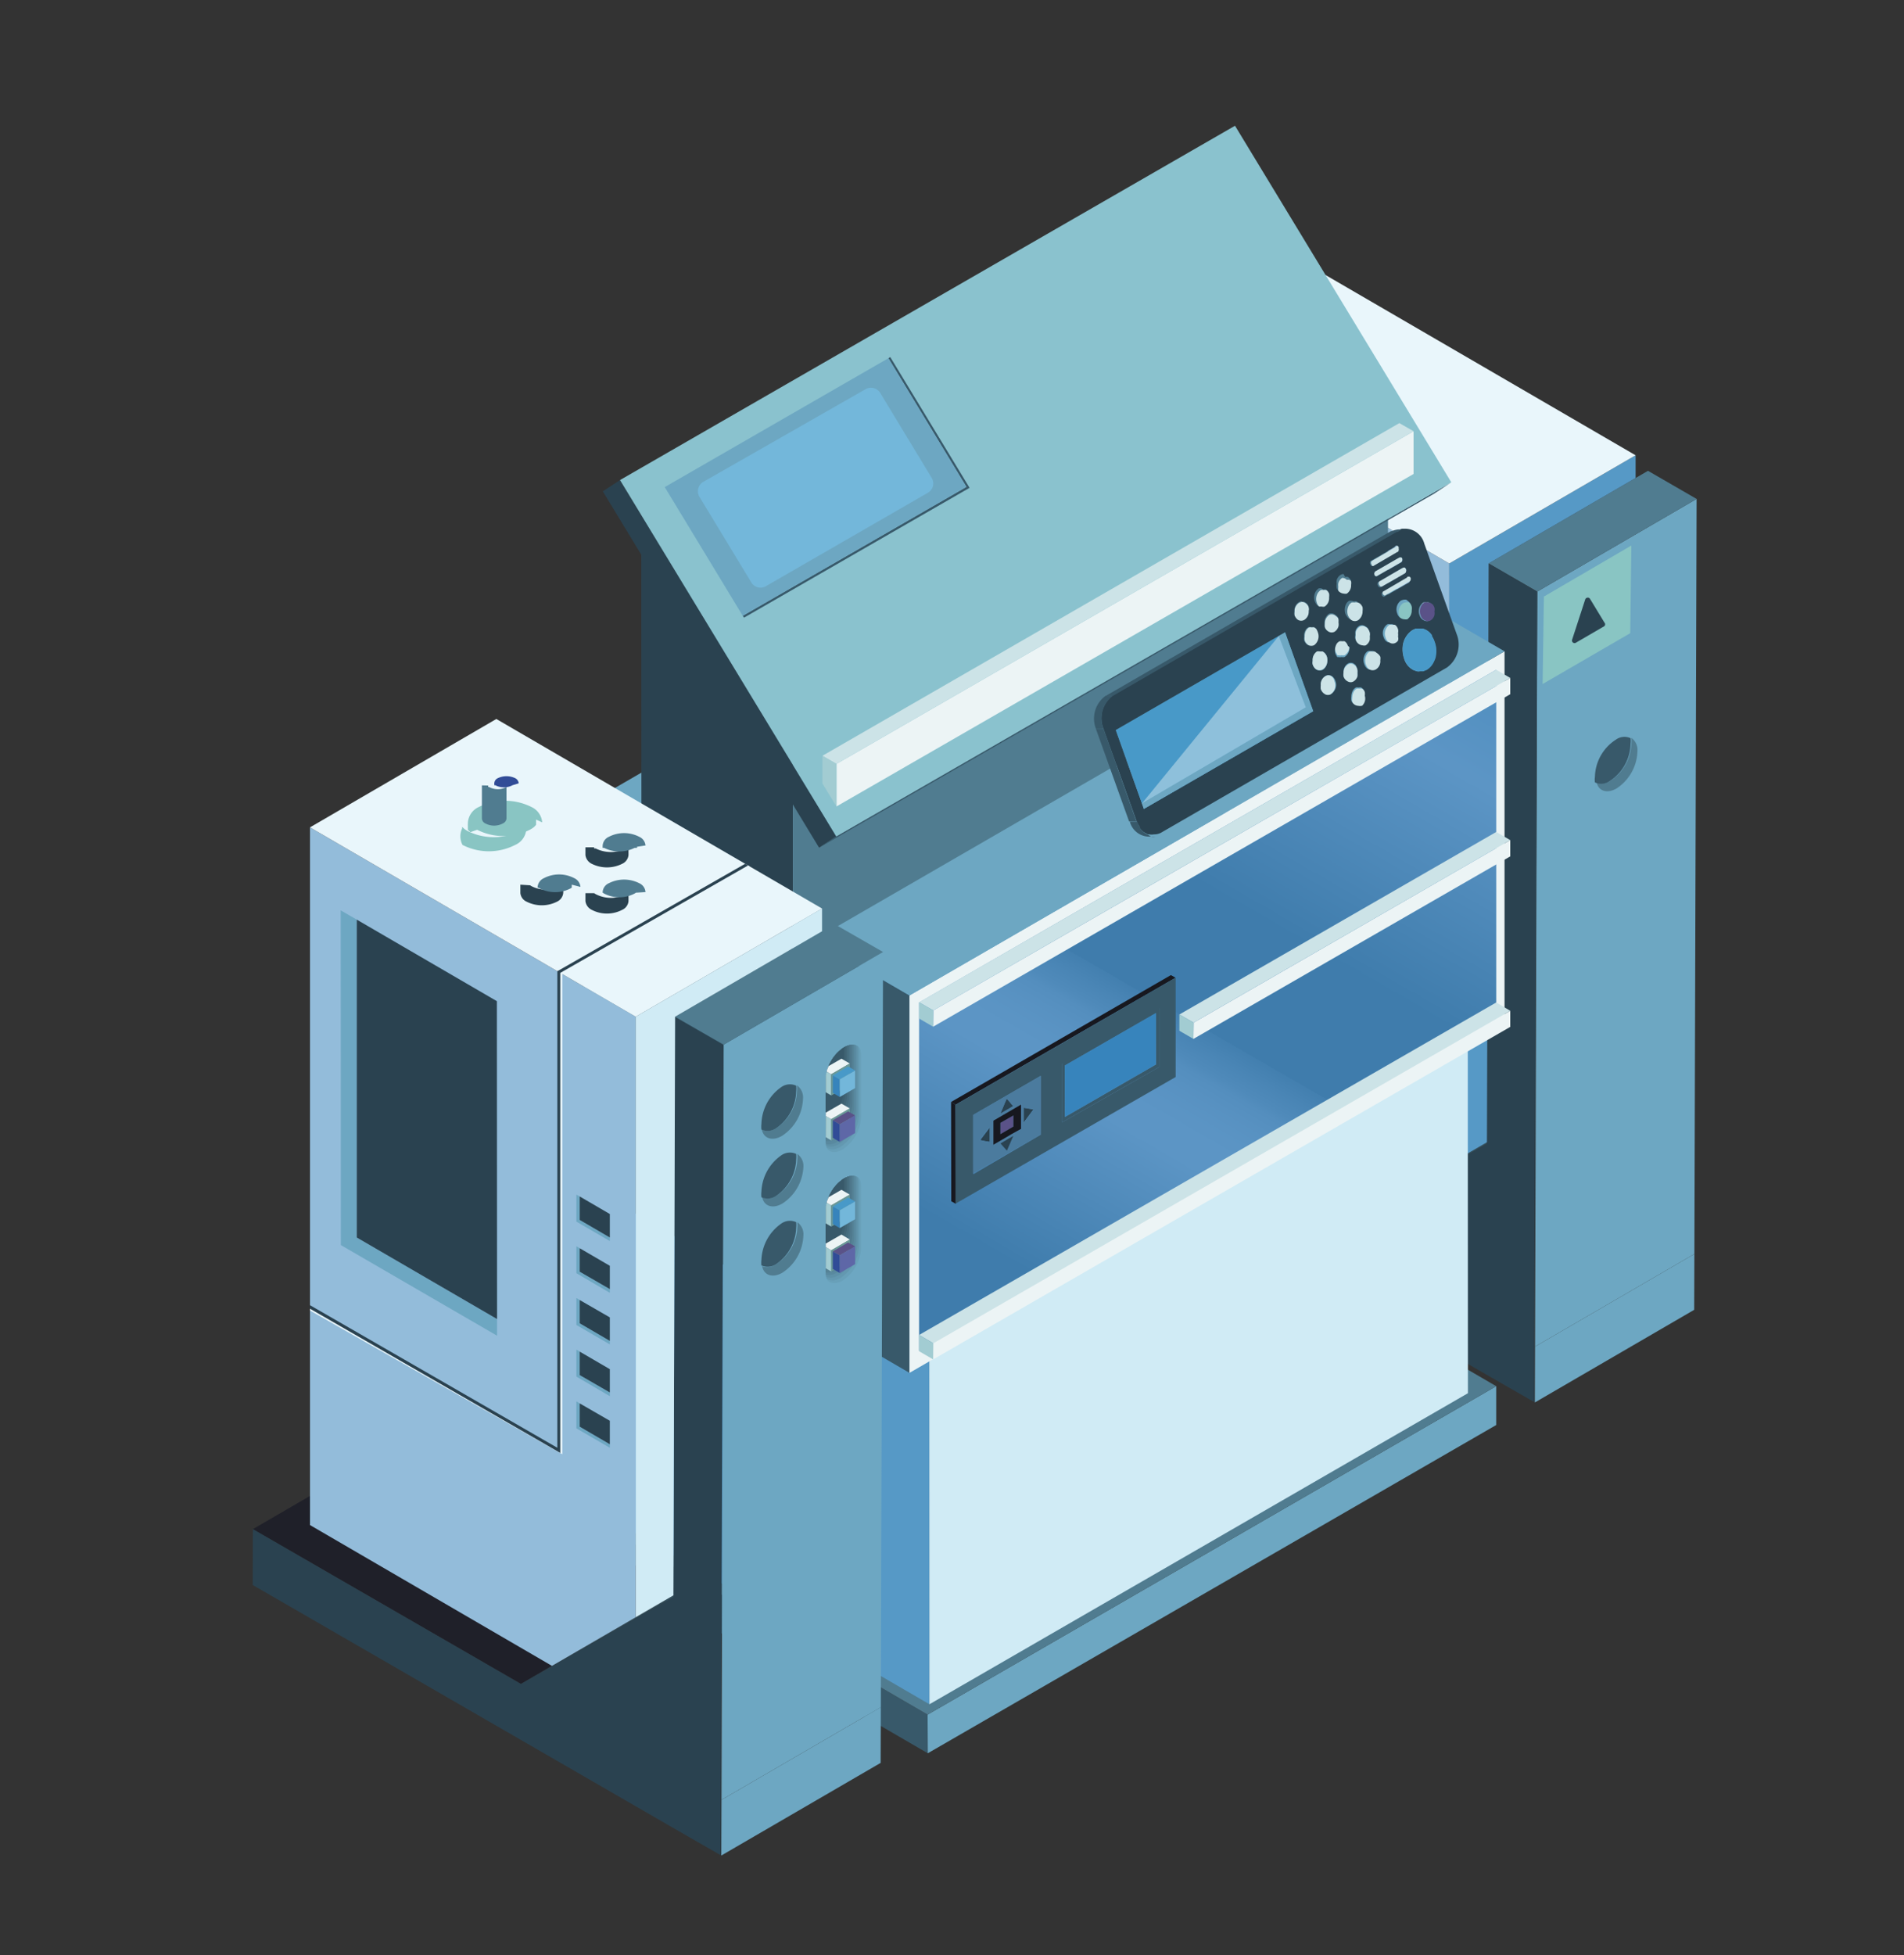 <svg xmlns="http://www.w3.org/2000/svg" xmlns:xlink="http://www.w3.org/1999/xlink" viewBox="0 0 103 105.73"><rect x="0" y="0" width="103" height="105.73" fill="#333333" stroke="none"/><defs><style>.cls-1{fill:none;}.cls-2{isolation:isolate;}.cls-3{fill:#1f2029;}.cls-4{fill:#6da7c2;}.cls-5{fill:#324e5b;}.cls-6{fill:#89c5c3;}.cls-7{fill:#507c90;}.cls-8{fill:#2a4250;}.cls-9{clip-path:url(#clip-path);}.cls-10{fill:#93bcda;}.cls-11{fill:#5699c6;}.cls-12{fill:#e9f6fb;}.cls-13{fill:#38596a;}.cls-14{fill:#d0ebf5;}.cls-15,.cls-41{fill:#ecf4f5;}.cls-16{clip-path:url(#clip-path-2);}.cls-17{fill:#8ac2ce;}.cls-18{fill:#73b7da;}.cls-19{fill:#314c97;}.cls-20{clip-path:url(#clip-path-3);}.cls-21{fill:#68a0b9;}.cls-22{fill:#6398b0;}.cls-23{fill:#5e91a8;}.cls-24{fill:#59899f;}.cls-25{fill:#558296;}.cls-26{fill:#507a8e;}.cls-27{fill:#4b7386;}.cls-28{fill:#466d7f;}.cls-29{fill:#426677;}.cls-30{fill:#3d6070;}.cls-31{clip-path:url(#clip-path-4);}.cls-32{fill:#a2ccd2;}.cls-33{fill:#6b9a98;}.cls-34{fill:#3784bc;}.cls-35{fill:#4899c8;}.cls-36{fill:#5a5288;}.cls-37{fill:#5e67a7;}.cls-38{clip-path:url(#clip-path-5);}.cls-39{clip-path:url(#clip-path-6);}.cls-40{fill:#cce3e7;}.cls-41,.cls-43{mix-blend-mode:hard-light;}.cls-41{opacity:0.43;}.cls-42{fill:#4083bb;}.cls-43{opacity:0.15;fill:url(#linear-gradient);}.cls-44{fill:#17181f;}.cls-45{fill:#4b7b9e;}</style><clipPath id="clip-path"><polygon class="cls-1" points="72.19 66.56 80.44 61.77 80.53 30.47 89.15 25.46 88.04 21.33 69.59 12 57.69 20.93 57.69 58.19 72.19 66.56"/></clipPath><clipPath id="clip-path-2"><polygon class="cls-1" points="28.18 91.06 36.43 86.27 36.52 54.98 45.14 49.97 44.03 45.84 25.58 36.5 13.68 45.43 13.68 82.69 28.18 91.06"/></clipPath><clipPath id="clip-path-3"><path class="cls-1" d="M45.67,56.63h0c.56-.32,1-.06,1,.58v3.35a2.23,2.23,0,0,1-1,1.75c-.56.32-1,.06-1-.58V58.39A2.2,2.2,0,0,1,45.67,56.63Z"/></clipPath><clipPath id="clip-path-4"><path class="cls-1" d="M44.91,57.45l-.16.38-.08.32v3.58s.65.36.68.36,1.27-.57,1.27-.57l-.23-4.43-1.41.1Z"/></clipPath><clipPath id="clip-path-5"><path class="cls-1" d="M45.67,63.72h0c.56-.32,1-.06,1,.58v3.35a2.23,2.23,0,0,1-1,1.75c-.56.32-1,.06-1-.58V65.47A2.19,2.19,0,0,1,45.67,63.72Z"/></clipPath><clipPath id="clip-path-6"><path class="cls-1" d="M44.91,64.54l-.16.38-.08.32v3.58s.65.36.68.36,1.27-.57,1.27-.57l-.23-4.43-1.41.1Z"/></clipPath><linearGradient id="linear-gradient" x1="-582.67" y1="75.19" x2="-606.42" y2="34.06" gradientTransform="matrix(-1, 0, 0, 1, -529.23, 0)" gradientUnits="userSpaceOnUse"><stop offset="0.14" stop-color="#3b5757"/><stop offset="0.34" stop-color="#fff"/><stop offset="0.37" stop-color="#fcfcfc"/><stop offset="0.39" stop-color="#f1f3f3"/><stop offset="0.41" stop-color="#e0e4e4"/><stop offset="0.43" stop-color="#c7cfcf"/><stop offset="0.44" stop-color="#a8b4b4"/><stop offset="0.46" stop-color="#819393"/><stop offset="0.48" stop-color="#546c6c"/><stop offset="0.48" stop-color="#3b5757"/><stop offset="0.61" stop-color="#3b5757"/><stop offset="0.62" stop-color="#3b5757"/><stop offset="0.88" stop-color="#fff"/><stop offset="1" stop-color="#a6ced4"/></linearGradient></defs><g class="cls-2"><g id="图层_2" data-name="图层 2"><polygon class="cls-3" points="72.19 66.56 57.69 58.19 66.31 53.17 80.44 61.34 80.44 61.77 72.19 66.56"/><polygon class="cls-4" points="91.66 67.81 91.65 70.83 83.03 75.84 83.04 72.82 91.66 67.81"/><path class="cls-5" d="M80.44,61.86l-8.25,4.7,8.25-4.79Z"/><polygon class="cls-4" points="83.16 31.99 91.78 26.98 91.66 67.81 83.04 72.82 83.16 31.99"/><polygon class="cls-6" points="83.52 32.26 88.25 29.5 88.19 34.24 83.45 36.99 83.52 32.26"/><polygon class="cls-7" points="80.53 30.47 89.15 25.46 91.78 26.98 83.16 31.99 80.53 30.47"/><path class="cls-8" d="M57.69,58.19l14.5,8.37,8.25-4.7v-.53l.09-30.86L83.16,32,83,72.82v3L80.4,74.33,57.68,61.2Z"/><g class="cls-9"><polygon class="cls-10" points="78.4 30.47 78.41 68.21 60.79 57.97 60.78 20.23 78.4 30.47"/><polygon class="cls-11" points="88.48 24.62 88.49 62.36 78.41 68.21 78.4 30.47 88.48 24.62"/><polygon class="cls-12" points="60.78 20.23 70.86 14.38 88.48 24.62 78.4 30.47 60.78 20.23"/></g><polygon class="cls-13" points="50.18 92.72 50.19 94.81 31.58 84 31.57 81.9 50.18 92.72"/><polygon class="cls-4" points="80.94 74.96 80.94 77.06 50.19 94.81 50.18 92.72 80.94 74.96"/><polygon class="cls-7" points="31.57 81.9 62.33 64.14 80.94 74.96 50.18 92.72 31.57 81.9"/><polygon class="cls-11" points="50.27 68.39 50.28 92.16 32.66 81.92 32.65 58.15 50.27 68.39"/><polygon class="cls-14" points="79.4 51.57 79.41 75.34 50.28 92.16 50.27 68.39 79.4 51.57"/><polygon class="cls-11" points="32.65 58.15 61.78 41.33 79.4 51.57 50.27 68.39 32.65 58.15"/><polygon class="cls-13" points="49.2 53.83 49.2 74.24 31.58 64 31.57 43.59 49.2 53.83"/><polygon class="cls-15" points="81.39 35.22 81.39 55.63 49.2 74.24 49.2 53.83 81.39 35.22"/><polygon class="cls-4" points="31.57 43.59 63.76 24.98 81.39 35.22 49.2 53.83 31.57 43.59"/><polygon class="cls-8" points="42.89 31.07 42.9 51.48 34.7 46.77 34.69 26.36 42.89 31.07"/><polygon class="cls-7" points="75.08 22.25 75.09 32.87 42.9 51.48 42.89 31.07 75.08 22.25"/><polygon class="cls-4" points="34.69 26.36 66.88 7.74 75.08 22.25 42.89 31.07 34.69 26.36"/><polygon class="cls-3" points="28.18 91.06 13.68 82.69 22.3 77.68 36.43 85.84 36.43 86.27 28.18 91.06"/><polygon class="cls-4" points="47.65 92.32 47.64 95.33 39.02 100.34 39.03 97.33 47.65 92.32"/><path class="cls-5" d="M36.43,86.36l-8.25,4.7,8.25-4.79Z"/><polygon class="cls-4" points="39.15 56.49 47.77 51.48 47.65 92.32 39.03 97.33 39.15 56.49"/><polygon class="cls-7" points="36.52 54.98 45.14 49.97 47.77 51.48 39.15 56.49 36.52 54.98"/><path class="cls-8" d="M13.68,82.69l14.5,8.37,8.25-4.7v-.52L36.52,55l2.62,1.51L39,97.33v3l-2.63-1.51L13.67,85.71Z"/><g class="cls-16"><polygon class="cls-10" points="34.39 54.98 34.39 92.72 16.77 82.47 16.77 44.74 34.39 54.98"/><polygon class="cls-4" points="19.3 49.73 19.3 66.92 26.89 71.33 26.89 72.23 18.44 67.33 18.43 49.23 19.3 49.73"/><polygon class="cls-8" points="19.3 49.73 26.88 54.14 26.89 71.33 19.3 66.92 19.3 49.73"/><polygon class="cls-4" points="31.36 75.89 31.36 77.15 32.99 78.1 32.99 78.29 31.18 77.24 31.18 75.78 31.36 75.89"/><polygon class="cls-8" points="31.36 75.89 32.99 76.83 32.99 78.1 31.36 77.15 31.36 75.89"/><polygon class="cls-4" points="31.36 73.09 31.36 74.36 32.99 75.3 32.99 75.5 31.18 74.44 31.18 72.98 31.36 73.09"/><polygon class="cls-8" points="31.36 73.09 32.99 74.04 32.99 75.3 31.36 74.36 31.36 73.09"/><polygon class="cls-4" points="31.36 70.3 31.36 71.56 32.99 72.51 32.99 72.7 31.18 71.65 31.18 70.19 31.36 70.3"/><polygon class="cls-8" points="31.36 70.3 32.99 71.24 32.99 72.51 31.36 71.56 31.36 70.3"/><polygon class="cls-4" points="31.36 67.5 31.36 68.77 32.99 69.71 32.99 69.91 31.18 68.85 31.18 67.39 31.36 67.5"/><polygon class="cls-8" points="31.36 67.5 32.99 68.45 32.99 69.71 31.36 68.77 31.36 67.5"/><polygon class="cls-4" points="31.36 64.7 31.36 65.97 32.99 66.92 32.99 67.11 31.18 66.06 31.18 64.6 31.36 64.7"/><polygon class="cls-8" points="31.36 64.7 32.99 65.65 32.99 66.92 31.36 65.97 31.36 64.7"/><polygon class="cls-14" points="44.47 49.13 44.48 86.86 34.39 92.72 34.39 54.98 44.47 49.13"/><polygon class="cls-12" points="16.77 44.74 26.85 38.88 44.47 49.13 34.39 54.98 16.77 44.74"/></g><polygon class="cls-8" points="33.54 25.96 45.24 45.23 44.31 45.84 32.61 26.57 33.54 25.96"/><polygon class="cls-13" points="78.51 26.08 77.59 26.69 44.31 45.84 45.24 45.23 78.51 26.08"/><polygon class="cls-17" points="33.54 25.96 66.81 6.8 78.51 26.08 45.24 45.23 33.54 25.96"/><polygon class="cls-13" points="48.06 19.37 48.16 19.31 52.45 26.38 40.25 33.4 40.18 33.3 52.28 26.33 48.06 19.37"/><polygon class="cls-4" points="48.06 19.37 52.28 26.33 40.18 33.3 35.96 26.34 48.06 19.37"/><path class="cls-18" d="M47.6,21.22l2.8,4.62a.58.58,0,0,1-.21.81L41.43,31.7a.58.58,0,0,1-.79-.21l-2.8-4.62a.59.59,0,0,1,.2-.81l8.76-5A.59.59,0,0,1,47.6,21.22Z"/><polygon class="cls-12" points="30.42 78.64 30.42 52.68 40.55 46.85 40.39 46.76 30.26 52.59 30.26 78.45 16.77 70.69 16.77 70.87 30.42 78.64"/><polygon class="cls-8" points="30.31 78.57 30.31 52.61 40.47 46.8 40.31 46.71 30.15 52.52 30.15 78.29 16.77 70.58 16.77 70.77 30.31 78.57"/><path class="cls-7" d="M42,61h0A2.47,2.47,0,0,0,43.11,59a1.46,1.46,0,0,0,0-.31.8.8,0,0,1,.33.73,2.5,2.5,0,0,1-1.13,2h0c-.53.31-1,.15-1.1-.34A.81.81,0,0,0,42,61Z"/><path class="cls-13" d="M42.26,58.79a.81.81,0,0,1,.81-.08,1.46,1.46,0,0,1,0,.31A2.47,2.47,0,0,1,42,61h0a.81.81,0,0,1-.81.08,1.36,1.36,0,0,1,0-.3A2.51,2.51,0,0,1,42.26,58.79Z"/><path class="cls-7" d="M42,64.66h0a2.47,2.47,0,0,0,1.13-1.95,1.37,1.37,0,0,0,0-.31.8.8,0,0,1,.33.73,2.5,2.5,0,0,1-1.13,1.95h0c-.53.31-1,.15-1.1-.34A.81.81,0,0,0,42,64.66Z"/><path class="cls-13" d="M42.26,62.48a.81.81,0,0,1,.81-.08,1.37,1.37,0,0,1,0,.31A2.47,2.47,0,0,1,42,64.66h0a.81.81,0,0,1-.81.08,1.36,1.36,0,0,1,0-.3A2.51,2.51,0,0,1,42.26,62.48Z"/><path class="cls-7" d="M42,68.35h0a2.47,2.47,0,0,0,1.13-1.95,1.37,1.37,0,0,0,0-.31.8.8,0,0,1,.33.73,2.5,2.5,0,0,1-1.13,2h0c-.53.31-1,.15-1.1-.34A.81.81,0,0,0,42,68.35Z"/><path class="cls-13" d="M42.26,66.17a.81.81,0,0,1,.81-.08,1.37,1.37,0,0,1,0,.31A2.47,2.47,0,0,1,42,68.35h0a.81.81,0,0,1-.81.08,1.36,1.36,0,0,1,0-.3A2.51,2.51,0,0,1,42.26,66.17Z"/><path class="cls-7" d="M87.13,42.21h0a2.46,2.46,0,0,0,1.12-2,1.06,1.06,0,0,0,0-.31.8.8,0,0,1,.33.73,2.49,2.49,0,0,1-1.12,2h0c-.52.31-1,.15-1.09-.34A.81.81,0,0,0,87.13,42.21Z"/><path class="cls-13" d="M87.41,40a.79.79,0,0,1,.8-.08,1.06,1.06,0,0,1,0,.31,2.46,2.46,0,0,1-1.12,2h0a.81.81,0,0,1-.81.08,1,1,0,0,1,0-.3A2.46,2.46,0,0,1,87.41,40Z"/><path class="cls-8" d="M28.62,47.87v0a0,0,0,0,1,0,0,.06.06,0,0,1,0,0l0,0,0,0s0,0,0,0l0,0,0,0,0,0a0,0,0,0,0,0,0,.1.1,0,0,0,.05,0l0,0,.08.05a1.82,1.82,0,0,0,1.64,0l.08-.05,0,0a.1.1,0,0,0,0,0,0,0,0,0,0,0,0l0,0,0,0,0,0,0,0,0,0V47.9s0,0,0,0V47.8h0v.48a.58.58,0,0,1-.34.48,1.82,1.82,0,0,1-1.64,0,.57.57,0,0,1-.34-.47v-.45A0,0,0,0,0,28.62,47.87Z"/><path class="cls-7" d="M30.93,47.84v0s0,0,0,0V48l0,0,0,0,0,0,0,0,0,0a0,0,0,0,1,0,0,.1.1,0,0,1,0,0l0,0-.08.05a1.82,1.82,0,0,1-1.64,0l-.08-.05,0,0a.1.1,0,0,1-.05,0,0,0,0,0,1,0,0l0,0,0,0,0,0s0,0,0,0l0,0,0,0a.06.06,0,0,0,0,0,0,0,0,0,0,0,0v0a0,0,0,0,1,0,0,.57.57,0,0,1,.34-.51,1.78,1.78,0,0,1,1.65,0,.57.57,0,0,1,.33.47Z"/><path class="cls-8" d="M32.14,45.82v.06s0,0,0,0a0,0,0,0,1,0,0l0,0,0,0,0,0,0,0,0,0,0,0,0,0,0,0,.08,0a1.84,1.84,0,0,0,1.65,0l.08,0,0,0,.05,0,0,0,0,0,0,0,0,0s0,0,0,0a.05.05,0,0,0,0,0s0,0,0,0,0,0,0,0a149848826725,149848826725,0,0,0,0-.06v-.07h0v.48a.58.58,0,0,1-.34.48,1.84,1.84,0,0,1-1.65,0,.61.61,0,0,1-.34-.47v-.42Z"/><path class="cls-7" d="M34.46,45.79v0a149848826725,149848826725,0,0,1,0,.06s0,0,0,0,0,0,0,0a.05.05,0,0,1,0,0s0,0,0,0l0,0,0,0,0,0,0,0-.05,0,0,0-.08,0a1.84,1.84,0,0,1-1.65,0l-.08,0,0,0,0,0,0,0,0,0,0,0,0,0,0,0,0,0a0,0,0,0,0,0,0s0,0,0,0v-.09a.56.56,0,0,1,.34-.51,1.79,1.79,0,0,1,1.64,0,.57.57,0,0,1,.34.47Z"/><path class="cls-8" d="M32.14,48.3s0,0,0,0v0s0,0,0,0a0,0,0,0,1,0,0l0,0,0,0,0,0,0,0,0,0,0,0,0,0,0,0,.08.05a1.78,1.78,0,0,0,1.65,0l.08-.05,0,0,.05,0,0,0,0,0,0,0,0,0s0,0,0,0l0,0,0,0a.06.06,0,0,1,0,0v0a0,0,0,0,1,0,0v-.06h0v.48a.57.57,0,0,1-.34.48,1.78,1.78,0,0,1-1.65,0,.61.61,0,0,1-.34-.47V48.3Z"/><path class="cls-7" d="M34.46,48.27v0a0,0,0,0,0,0,0v0a.06.06,0,0,0,0,0l0,0,0,0s0,0,0,0l0,0,0,0,0,0,0,0-.05,0,0,0-.08.05a1.78,1.78,0,0,1-1.65,0l-.08-.05,0,0,0,0,0,0,0,0,0,0,0,0,0,0,0,0a0,0,0,0,0,0,0s0,0,0,0v0s0,0,0,0v0a.56.56,0,0,1,.34-.51,1.82,1.82,0,0,1,1.64,0,.57.57,0,0,1,.34.48Z"/><path class="cls-6" d="M25,44.37s0,0,0,.06,0,0,0,0a.14.14,0,0,0,0,.06s0,0,0,.05l0,.06,0,.05,0,.06,0,0,.06.06a.08.08,0,0,0,0,0l.08.07,0,0,.14.09a3.15,3.15,0,0,0,2.85,0l.14-.08,0,0,.09-.07,0,0,.06-.06,0,0,.05-.06s0,0,0-.05l0-.06s0,0,0-.05l0-.06s0,0,0,0,0,0,0-.06a.11.11,0,0,0,0,0v-.06h0l0,.54a1,1,0,0,1-.6.83,3.12,3.12,0,0,1-2.85,0A1,1,0,0,1,25,44.8l0-.54a.13.13,0,0,0,0,.06Z"/><path class="cls-6" d="M29,44.32a.11.11,0,0,1,0,0s0,0,0,.06,0,0,0,0l0,.06s0,0,0,.05l0,.06s0,0,0,.05l-.05.06,0,0-.06.06,0,0-.09.07,0,0-.14.08a3.15,3.15,0,0,1-2.85,0L25.45,45l0,0-.08-.07a.08.08,0,0,1,0,0l-.06-.06,0,0,0-.06,0-.05,0-.06s0,0,0-.05a.14.14,0,0,1,0-.06s0,0,0,0,0,0,0-.06v0a1,1,0,0,1,.59-.89,3.18,3.18,0,0,1,2.85,0,1,1,0,0,1,.58.83Z"/><path class="cls-7" d="M26.41,42.48v.08h0v0l0,0v0h0v0l0,0h0l.05,0a1,1,0,0,0,.94,0l0,0h0l0,0v0l0,0h0v0s0,0,0,0v0h0v0a0,0,0,0,0,0,0v0h0v1.7a.33.33,0,0,1-.2.27,1,1,0,0,1-.94,0,.31.31,0,0,1-.19-.27V42.47Z"/><path class="cls-19" d="M27.73,42.46v0a0,0,0,0,1,0,0v0h0v0s0,0,0,0v0h0l0,0v0l0,0h0l0,0a1,1,0,0,1-.94,0l-.05,0h0l0,0v0h0v0l0,0v0h0v-.08h0a.32.32,0,0,1,.19-.3,1.1,1.1,0,0,1,.94,0,.34.34,0,0,1,.19.28Z"/><g class="cls-20"><path class="cls-4" d="M45.67,56.63h0c.56-.32,1-.06,1,.58v3.35a2.23,2.23,0,0,1-1,1.75c-.56.32-1,.06-1-.58V58.39A2.2,2.2,0,0,1,45.67,56.63Z"/><path class="cls-21" d="M45.58,56.48h0c.55-.32,1-.06,1,.59v3.34a2.23,2.23,0,0,1-1,1.75c-.56.33-1,.06-1-.58V58.24A2.23,2.23,0,0,1,45.58,56.48Z"/><path class="cls-22" d="M45.48,56.34h0c.56-.33,1-.06,1,.58v3.34a2.22,2.22,0,0,1-1,1.75c-.56.33-1,.07-1-.58V58.09A2.23,2.23,0,0,1,45.48,56.34Z"/><path class="cls-23" d="M45.39,56.19h0c.56-.33,1-.06,1,.58v3.35a2.21,2.21,0,0,1-1,1.75c-.57.32-1,.06-1-.59V57.94A2.23,2.23,0,0,1,45.39,56.19Z"/><path class="cls-24" d="M45.3,56h0c.56-.32,1-.06,1,.58V60a2.25,2.25,0,0,1-1,1.75c-.56.32-1,.06-1-.58V57.79A2.18,2.18,0,0,1,45.3,56Z"/><path class="cls-25" d="M45.2,55.89h0c.55-.32,1-.06,1,.58v3.35a2.23,2.23,0,0,1-1,1.75c-.56.32-1,.06-1-.58V57.64A2.25,2.25,0,0,1,45.2,55.89Z"/><path class="cls-26" d="M45.11,55.74h0c.56-.32,1-.06,1,.59v3.34a2.23,2.23,0,0,1-1,1.75c-.56.33-1,.06-1-.58V57.5A2.25,2.25,0,0,1,45.11,55.74Z"/><path class="cls-27" d="M45,55.6h0c.56-.32,1-.05,1,.59v3.34a2.19,2.19,0,0,1-1,1.75c-.57.33-1,.06-1-.58V57.35A2.23,2.23,0,0,1,45,55.6Z"/><path class="cls-28" d="M44.93,55.45h0c.56-.33,1-.06,1,.58v3.34a2.25,2.25,0,0,1-1,1.76c-.56.32-1,.06-1-.59V57.2A2.21,2.21,0,0,1,44.93,55.45Z"/><path class="cls-29" d="M44.83,55.3h0c.56-.32,1-.06,1,.58v3.35a2.25,2.25,0,0,1-1,1.75c-.56.32-1,.06-1-.58V57.05A2.23,2.23,0,0,1,44.83,55.3Z"/><path class="cls-30" d="M44.74,55.15h0c.56-.32,1-.06,1,.58v3.35a2.23,2.23,0,0,1-1,1.75c-.56.32-1,.06-1-.58V56.9A2.25,2.25,0,0,1,44.74,55.15Z"/><path class="cls-13" d="M44.65,55h0c.56-.32,1-.06,1,.59v3.34a2.22,2.22,0,0,1-1,1.75c-.57.33-1,.06-1-.58V56.76A2.25,2.25,0,0,1,44.65,55Z"/></g><g class="cls-31"><polygon class="cls-32" points="44.97 58.09 44.97 59.24 44.52 58.98 44.51 57.83 44.97 58.09"/><polygon class="cls-15" points="44.51 57.83 45.52 57.25 45.97 57.51 44.97 58.09 44.51 57.83"/><polygon class="cls-33" points="45.97 57.51 45.97 58.66 44.97 59.24 44.97 58.09 45.97 57.51"/><polygon class="cls-34" points="45.43 58.37 45.43 59.32 45.05 59.1 45.05 58.15 45.43 58.37"/><polygon class="cls-35" points="45.05 58.15 45.88 57.67 46.26 57.89 45.43 58.37 45.05 58.15"/><polygon class="cls-18" points="46.26 57.89 46.26 58.84 45.43 59.32 45.43 58.37 46.26 57.89"/><polygon class="cls-32" points="44.97 60.52 44.97 61.67 44.52 61.41 44.51 60.26 44.97 60.52"/><polygon class="cls-15" points="44.51 60.26 45.52 59.68 45.97 59.94 44.97 60.52 44.51 60.26"/><polygon class="cls-33" points="45.97 59.94 45.97 61.09 44.97 61.67 44.97 60.52 45.97 59.94"/><polygon class="cls-19" points="45.43 60.8 45.43 61.75 45.05 61.53 45.05 60.58 45.43 60.8"/><polygon class="cls-36" points="45.05 60.58 45.88 60.1 46.26 60.32 45.43 60.8 45.05 60.58"/><polygon class="cls-37" points="46.26 60.32 46.26 61.27 45.43 61.75 45.43 60.8 46.26 60.32"/></g><g class="cls-38"><path class="cls-4" d="M45.67,63.72h0c.56-.32,1-.06,1,.58v3.35a2.23,2.23,0,0,1-1,1.75c-.56.32-1,.06-1-.58V65.47A2.19,2.19,0,0,1,45.67,63.72Z"/><path class="cls-21" d="M45.58,63.57h0c.55-.32,1-.06,1,.58V67.5a2.23,2.23,0,0,1-1,1.75c-.56.32-1,.06-1-.58V65.33A2.23,2.23,0,0,1,45.58,63.57Z"/><path class="cls-22" d="M45.48,63.42h0c.56-.32,1-.06,1,.59v3.34a2.23,2.23,0,0,1-1,1.75c-.56.33-1,.06-1-.58V65.18A2.25,2.25,0,0,1,45.48,63.42Z"/><path class="cls-23" d="M45.39,63.28h0c.56-.33,1-.06,1,.58V67.2a2.18,2.18,0,0,1-1,1.75c-.57.33-1,.07-1-.58V65A2.23,2.23,0,0,1,45.39,63.28Z"/><path class="cls-24" d="M45.3,63.13h0c.56-.33,1-.06,1,.58v3.34a2.25,2.25,0,0,1-1,1.76c-.56.32-1,.06-1-.58V64.88A2.18,2.18,0,0,1,45.3,63.13Z"/><path class="cls-25" d="M45.2,63h0c.55-.32,1-.06,1,.58v3.35a2.23,2.23,0,0,1-1,1.75c-.56.32-1,.06-1-.58V64.73A2.23,2.23,0,0,1,45.2,63Z"/><path class="cls-26" d="M45.11,62.83h0c.56-.32,1-.06,1,.58v3.35a2.23,2.23,0,0,1-1,1.75c-.56.32-1,.06-1-.58V64.58A2.25,2.25,0,0,1,45.11,62.83Z"/><path class="cls-27" d="M45,62.68h0c.56-.32,1-.06,1,.59v3.34a2.19,2.19,0,0,1-1,1.75c-.57.33-1,.06-1-.58V64.44A2.25,2.25,0,0,1,45,62.68Z"/><path class="cls-28" d="M44.93,62.53h0c.56-.32,1-.06,1,.59v3.34a2.22,2.22,0,0,1-1,1.75c-.56.33-1,.07-1-.58V64.29A2.25,2.25,0,0,1,44.93,62.53Z"/><path class="cls-29" d="M44.83,62.39h0c.56-.33,1-.06,1,.58v3.34a2.22,2.22,0,0,1-1,1.75c-.56.33-1,.07-1-.58V64.14A2.23,2.23,0,0,1,44.83,62.39Z"/><path class="cls-30" d="M44.74,62.24h0c.56-.32,1-.06,1,.58v3.35a2.25,2.25,0,0,1-1,1.75c-.56.32-1,.06-1-.58V64A2.23,2.23,0,0,1,44.74,62.24Z"/><path class="cls-13" d="M44.65,62.09h0c.56-.32,1-.06,1,.58V66a2.22,2.22,0,0,1-1,1.75c-.57.32-1,.06-1-.58V63.84A2.25,2.25,0,0,1,44.65,62.09Z"/></g><g class="cls-39"><polygon class="cls-32" points="44.97 65.18 44.97 66.33 44.52 66.07 44.51 64.92 44.97 65.18"/><polygon class="cls-15" points="44.51 64.92 45.52 64.34 45.97 64.6 44.97 65.18 44.51 64.92"/><polygon class="cls-33" points="45.97 64.6 45.97 65.75 44.97 66.33 44.97 65.18 45.97 64.6"/><polygon class="cls-34" points="45.43 65.45 45.43 66.41 45.05 66.19 45.05 65.24 45.43 65.45"/><polygon class="cls-35" points="45.05 65.24 45.88 64.76 46.26 64.97 45.43 65.45 45.05 65.24"/><polygon class="cls-18" points="46.26 64.97 46.26 65.93 45.43 66.41 45.43 65.45 46.26 64.97"/><polygon class="cls-32" points="44.97 67.61 44.97 68.76 44.52 68.5 44.51 67.34 44.97 67.61"/><polygon class="cls-15" points="44.51 67.34 45.52 66.76 45.97 67.03 44.97 67.61 44.51 67.34"/><polygon class="cls-33" points="45.97 67.03 45.97 68.18 44.97 68.76 44.97 67.61 45.97 67.03"/><polygon class="cls-19" points="45.43 67.88 45.43 68.84 45.05 68.62 45.05 67.67 45.43 67.88"/><polygon class="cls-36" points="45.05 67.67 45.88 67.19 46.26 67.4 45.43 67.88 45.05 67.67"/><polygon class="cls-37" points="46.26 67.4 46.26 68.36 45.43 68.84 45.43 67.88 46.26 67.4"/></g><path class="cls-13" d="M77.35,32.61h0a.35.35,0,0,0-.14,0h0A.35.35,0,0,1,77.35,32.61Z"/><path class="cls-13" d="M77.47,32.7h0l-.09-.07h0Z"/><path class="cls-13" d="M77.59,32.89a.45.45,0,0,1,0,.2.45.45,0,0,0,0-.2.8.8,0,0,0-.08-.16h0A.8.8,0,0,1,77.59,32.89Z"/><polygon class="cls-13" points="77.6 34.67 77.6 34.67 77.6 34.67 77.6 34.67 77.6 34.67 77.6 34.67"/><path class="cls-13" d="M77.47,34.41h0a.21.21,0,0,1,0-.06h0A.21.21,0,0,0,77.47,34.41Z"/><path class="cls-13" d="M76.62,34Z"/><path class="cls-13" d="M76.76,34Z"/><path class="cls-13" d="M77.6,34.67a1.46,1.46,0,0,1,0,.85,1.26,1.26,0,0,0,0-.39,1.44,1.44,0,0,0-.08-.46Z"/><path class="cls-13" d="M76.91,36.31Z"/><path class="cls-35" d="M76.56,34h0l-.18.08h0Z"/><path class="cls-35" d="M76.74,34Z"/><path class="cls-13" d="M76.26,31.43a.24.24,0,0,0,0-.12h0A.24.24,0,0,1,76.26,31.43Z"/><path class="cls-13" d="M76.26,31.31h0l-.06-.06h0Z"/><path class="cls-13" d="M76.37,32.8h0a.65.65,0,0,1,0,.2.65.65,0,0,0,0-.2Z"/><path class="cls-13" d="M76.12,32.52h0a.33.33,0,0,0-.13,0h0A.33.33,0,0,1,76.12,32.52Z"/><path class="cls-13" d="M76.37,32.8h0a.51.51,0,0,0-.09-.16h0A.51.51,0,0,1,76.37,32.8Z"/><path class="cls-13" d="M76.25,32.61h0a.28.28,0,0,0-.09-.07h0A.28.28,0,0,1,76.25,32.61Z"/><path class="cls-13" d="M76.06,30.76a.24.24,0,0,1,0,.12.24.24,0,0,0,0-.12s0-.05-.06-.07h0S76.05,30.73,76.06,30.76Z"/><path class="cls-13" d="M76,30.69h0s0,0-.08,0h0S76,30.68,76,30.69Z"/><polygon class="cls-40" points="75.58 30.21 75.58 30.21 74.4 30.89 74.4 30.89 74.4 30.89 75.58 30.21"/><path class="cls-13" d="M75.86,30.21a.09.09,0,0,0-.06-.07h0A.09.09,0,0,1,75.86,30.21Z"/><path class="cls-13" d="M75.78,30.13h0s0,0-.07,0h0S75.76,30.13,75.78,30.13Z"/><rect class="cls-13" x="75.64" y="30.1" height="0.15"/><path class="cls-35" d="M76.38,34.08h0a1.2,1.2,0,0,0-.53.88A1.2,1.2,0,0,1,76.38,34.08Z"/><path class="cls-13" d="M75.66,29.66a.14.14,0,0,1,0,.11A.14.14,0,0,0,75.66,29.66Z"/><path class="cls-6" d="M76.37,32.8a.51.51,0,0,0-.09-.16l0,0a.28.28,0,0,0-.09-.07l0,0a.33.33,0,0,0-.13,0h0a.58.58,0,0,0-.16.05.59.59,0,0,0-.19.7.43.43,0,0,0,.38.31.58.58,0,0,0,.16,0,.58.58,0,0,0,.24-.49.65.65,0,0,0,0-.2Z"/><path class="cls-13" d="M75.38,33.74h0a.35.35,0,0,0-.14,0h0A.35.35,0,0,1,75.38,33.74Z"/><path class="cls-13" d="M75.62,34a.45.45,0,0,1,0,.2.45.45,0,0,0,0-.2.48.48,0,0,0-.08-.16h0A.48.48,0,0,1,75.62,34Z"/><path class="cls-13" d="M75.5,33.84h0a.24.24,0,0,0-.09-.08h0A.24.24,0,0,1,75.5,33.84Z"/><polygon class="cls-40" points="75.24 33.71 75.24 33.71 75.24 33.71 75.24 33.71"/><path class="cls-13" d="M74.82,32.27a.06.06,0,0,0,.07,0,.06.06,0,0,1-.07,0Z"/><path class="cls-40" d="M74.74,32.08s0,0,0,0S74.74,32.06,74.74,32.08Z"/><polygon class="cls-40" points="74.81 32.27 74.82 32.27 74.82 32.27 74.81 32.27"/><rect class="cls-40" x="75.25" y="30.31" height="1.51"/><path class="cls-40" d="M74.61,31.71Z"/><path class="cls-40" d="M74.4,30.89a.16.16,0,0,0-.06.08.16.16,0,0,1,.06-.08Z"/><path class="cls-40" d="M75.78,30.13s0,0-.07,0l-.13.07-1.18.68a.16.16,0,0,0-.06.08.14.14,0,0,0,0,.11.1.1,0,0,0,.06.08.08.08,0,0,0,.09,0l1.3-.75a.15.15,0,0,0,.06-.09.2.2,0,0,0,0-.11.09.09,0,0,0-.06-.07Z"/><path class="cls-40" d="M75.51,29.58l-1.31.76a.16.16,0,0,0,0,.19c0,.08.09.11.15.08l1.3-.76s.05,0,.07-.08a.14.14,0,0,0,0-.11A.11.11,0,0,0,75.51,29.58Z"/><path class="cls-13" d="M74.46,35.29h0l-.09-.07h0Z"/><path class="cls-13" d="M74.33,35.2h0a.35.35,0,0,0-.14,0h0A.35.35,0,0,1,74.33,35.2Z"/><path class="cls-40" d="M74.19,35.17h0a.32.32,0,0,0-.16,0h0A.32.32,0,0,1,74.19,35.17Z"/><path class="cls-13" d="M74,34h0a.22.22,0,0,0-.09-.07h0A.22.22,0,0,1,74,34Z"/><path class="cls-13" d="M74.1,34.16a.45.45,0,0,1,0,.2.45.45,0,0,0,0-.2A.8.8,0,0,0,74,34h0A.8.8,0,0,1,74.1,34.16Z"/><path class="cls-40" d="M74,35.21h0a.37.37,0,0,0-.13.12A.37.37,0,0,1,74,35.21Z"/><path class="cls-13" d="M73.63,37.2h0a.22.22,0,0,0-.14,0h0A.22.22,0,0,1,73.63,37.2Z"/><path class="cls-13" d="M73.76,37.29h0l-.09-.07h0Z"/><path class="cls-13" d="M73.51,32.65h0a.28.28,0,0,0-.09-.07h0A.28.28,0,0,1,73.51,32.65Z"/><path class="cls-13" d="M73.38,32.56h0a.22.22,0,0,0-.14,0h0A.22.22,0,0,1,73.38,32.56Z"/><path class="cls-40" d="M73.49,37.17h0a.32.32,0,0,0-.16,0h0A.32.32,0,0,1,73.49,37.17Z"/><path class="cls-40" d="M73.32,34.38a1.23,1.23,0,0,1,0-.19A1.23,1.23,0,0,0,73.32,34.38Z"/><rect class="cls-40" x="73.24" y="32.52"/><path class="cls-40" d="M73.24,32.52h0a.58.58,0,0,0-.16,0h0A.58.58,0,0,1,73.24,32.52Z"/><path class="cls-13" d="M73.4,36.15h0a.71.71,0,0,0-.08-.15h0A.71.71,0,0,1,73.4,36.15Z"/><path class="cls-13" d="M73.29,36h0l-.09-.07h0Z"/><path class="cls-40" d="M73.09,37.7a.78.78,0,0,0,0,.21h0A.78.78,0,0,1,73.09,37.7Z"/><path class="cls-40" d="M73.22,38.06v0Z"/><path class="cls-40" d="M73.33,37.21h0a.49.49,0,0,0-.13.12A.49.49,0,0,1,73.33,37.21Z"/><path class="cls-40" d="M73.78,37.31l0,0-.09-.07,0,0a.22.22,0,0,0-.14,0h0a.32.32,0,0,0-.16,0,.49.49,0,0,0-.13.12.67.67,0,0,0-.11.37.78.78,0,0,0,0,.21.38.38,0,0,0,.09.15v0a.41.41,0,0,0,.3.14.37.37,0,0,0,.16,0,.53.53,0,0,0,.23-.49.64.64,0,0,0,0-.2A.55.55,0,0,0,73.78,37.31Z"/><path class="cls-13" d="M73.16,31.51a.76.76,0,0,1,0,.21.76.76,0,0,0,0-.21.38.38,0,0,0-.09-.15h0A.38.38,0,0,1,73.16,31.51Z"/><path class="cls-13" d="M73,32.21h0a.54.54,0,0,0,.23-.47A.54.54,0,0,1,73,32.21Z"/><path class="cls-13" d="M73,31.33h0a.28.28,0,0,0-.09-.07h0A.28.28,0,0,1,73,31.33Z"/><path class="cls-13" d="M72.91,31.23h0a.32.32,0,0,0-.14,0h0A.32.32,0,0,1,72.91,31.23Z"/><path class="cls-40" d="M73.08,32.57h0a.49.49,0,0,0-.13.12A.49.49,0,0,1,73.08,32.57Z"/><path class="cls-13" d="M72.37,35.5h0s0,0,0,0h0S72.38,35.51,72.37,35.5Z"/><path class="cls-13" d="M72.81,34.65h0a.34.34,0,0,0-.09-.08h0A.34.34,0,0,1,72.81,34.65Z"/><path class="cls-13" d="M72.68,34.55h0a.31.31,0,0,0-.13,0h0A.31.31,0,0,1,72.68,34.55Z"/><path class="cls-40" d="M72.86,35.89a.53.53,0,0,0-.24.49A.53.53,0,0,1,72.86,35.89Z"/><path class="cls-40" d="M73.32,36l0,0-.09-.07,0,0a.31.31,0,0,0-.31,0,.53.53,0,0,0-.24.49.52.52,0,0,0,0,.21.45.45,0,0,0,.23.27.31.31,0,0,0,.31,0,.5.5,0,0,0,.22-.29,1.36,1.36,0,0,0,0-.2.52.52,0,0,0,0-.21A.71.71,0,0,0,73.32,36Z"/><path class="cls-40" d="M72.54,34.52h0a.3.3,0,0,0-.15,0h0A.3.3,0,0,1,72.54,34.52Z"/><rect class="cls-40" x="72.54" y="34.52"/><path class="cls-40" d="M72.37,31.74a.69.69,0,0,1,0-.2A.69.69,0,0,0,72.37,31.74Z"/><path class="cls-40" d="M72.61,31.25a.48.48,0,0,0-.21.29.69.69,0,0,0,0,.2.78.78,0,0,0,0,.21.44.44,0,0,0,.39.31.37.37,0,0,0,.16,0h0a.54.54,0,0,0,.23-.47v0a.76.76,0,0,0,0-.21.38.38,0,0,0-.09-.15l0,0a.28.28,0,0,0-.09-.07l0,0a.32.32,0,0,0-.14,0h0A.33.33,0,0,0,72.61,31.25Z"/><path class="cls-13" d="M72.34,33.32h0l-.09-.07h0Z"/><path class="cls-13" d="M72.46,33.51h0a.38.38,0,0,0-.09-.15h0A.38.38,0,0,1,72.46,33.51Z"/><path class="cls-40" d="M72.39,35.52h0l0,0Z"/><path class="cls-40" d="M72.27,35.42h0l0,0h0Z"/><path class="cls-40" d="M72.39,34.57h0a.41.41,0,0,0-.14.12A.41.41,0,0,1,72.39,34.57Z"/><path class="cls-40" d="M72.84,34.66h0a.34.34,0,0,0-.09-.08l0,0a.31.31,0,0,0-.13,0h0a.3.3,0,0,0-.15,0,.41.41,0,0,0-.14.12.67.67,0,0,0-.07.57l.09.16,0,0a.18.18,0,0,0,.07,0s0,0,0,0l0,0a.32.32,0,0,0,.16,0,.49.49,0,0,0,.16,0A.58.58,0,0,0,73,35a.52.52,0,0,0,0-.21A.56.56,0,0,0,72.84,34.66Z"/><path class="cls-13" d="M71.48,32.9h0l.14,0h0Z"/><path class="cls-13" d="M71.74,31.91h0a.35.35,0,0,0-.14,0h0A.35.35,0,0,1,71.74,31.91Z"/><path class="cls-13" d="M71.83,32l0,0h0Z"/><path class="cls-40" d="M71.91,33.25a.56.56,0,0,0-.24.49A.56.56,0,0,1,71.91,33.25Z"/><path class="cls-40" d="M71.91,33.25a.56.56,0,0,0-.24.49,1.18,1.18,0,0,0,0,.2.47.47,0,0,0,.23.28.33.33,0,0,0,.32,0,.52.52,0,0,0,.21-.3.64.64,0,0,0,0-.2,1.77,1.77,0,0,0,0-.2.38.38,0,0,0-.09-.15l0,0-.09-.07h0A.33.33,0,0,0,71.91,33.25Z"/><path class="cls-40" d="M71.6,31.88h0a.32.32,0,0,0-.16,0h0A.32.32,0,0,1,71.6,31.88Z"/><path class="cls-13" d="M71.78,35.89a.7.7,0,0,0,0-.38A.7.7,0,0,1,71.78,35.89Z"/><path class="cls-13" d="M71.52,35.23h0l-.14,0h0Z"/><path class="cls-40" d="M71.38,35.2h0a.34.34,0,0,0-.16,0h0A.35.35,0,0,1,71.38,35.2Z"/><path class="cls-40" d="M71.47,32.9h0Z"/><path class="cls-40" d="M71.44,31.92h0a.8.8,0,0,0-.13.13A.8.8,0,0,1,71.44,31.92Z"/><path class="cls-40" d="M71.74,31.91a.35.35,0,0,0-.14,0h0a.32.32,0,0,0-.16,0,.8.8,0,0,0-.13.13.63.63,0,0,0-.07.57.5.5,0,0,0,.23.28h0l.14,0h0a.29.29,0,0,0,.16,0,.54.54,0,0,0,.24-.5.69.69,0,0,0,0-.2.63.63,0,0,0-.16-.22l0,0Z"/><path class="cls-13" d="M71.17,34h0l-.09-.07h0Z"/><path class="cls-13" d="M71,33.91h0a.32.32,0,0,0-.14,0h0A.32.32,0,0,1,71,33.91Z"/><path class="cls-13" d="M71.29,34.19A.51.51,0,0,0,71.2,34h0A.83.83,0,0,1,71.29,34.19Z"/><path class="cls-40" d="M71.21,35.24h0a.55.55,0,0,0-.23.5A.55.55,0,0,1,71.21,35.24Z"/><rect class="cls-40" x="70.9" y="33.88"/><path class="cls-13" d="M70.57,32.59h0a.33.33,0,0,0-.14,0h0A.33.33,0,0,1,70.57,32.59Z"/><path class="cls-40" d="M70.27,32.6h0a.49.49,0,0,1,.16-.05h0A.49.49,0,0,0,70.27,32.6Z"/><path class="cls-40" d="M70.27,32.6h0a.55.55,0,0,0-.24.49A.55.55,0,0,1,70.27,32.6Z"/><path class="cls-40" d="M70.43,32.55a.49.49,0,0,0-.16.05.55.55,0,0,0-.24.49.78.78,0,0,0,0,.21.59.59,0,0,0,.1.17.33.33,0,0,0,.44.09.53.53,0,0,0,.24-.49.45.45,0,0,0,0-.2.44.44,0,0,0-.23-.28h0A.33.33,0,0,0,70.43,32.55Z"/><rect class="cls-35" x="59.68" y="36.94" width="10.18" transform="translate(-9.79 37.33) rotate(-30)"/><polygon class="cls-13" points="69.52 34.2 69.18 34.39 69.18 34.39 69.52 34.2"/><path class="cls-8" d="M78.84,34.4l-1.79-5a1.08,1.08,0,0,0-1-.81l-.14,0h-.07a1,1,0,0,0-.21.09l-15.41,8.9a1.54,1.54,0,0,0-.53,1.81l1.79,5a1.43,1.43,0,0,0,.16.3.43.43,0,0,0,0,.07,1.47,1.47,0,0,0,.21.22h0a1.57,1.57,0,0,0,.25.14l.07,0a.69.69,0,0,0,.25,0,.79.79,0,0,0,.44-.12l15.41-8.9A1.53,1.53,0,0,0,78.84,34.4Zm-1.46-1.77.09.07,0,0a.8.8,0,0,1,.08.16.45.45,0,0,1,0,.2.64.64,0,0,1,0,.2.48.48,0,0,1-.21.29.31.31,0,0,1-.31,0,.42.42,0,0,1-.23-.27.58.58,0,0,1,.2-.7.29.29,0,0,1,.16,0h0a.35.35,0,0,1,.14,0h0S77.37,32.62,77.38,32.63Zm-4.65,2.9a.49.49,0,0,1-.16,0,.32.32,0,0,1-.16,0l0,0s0,0,0,0a.18.18,0,0,1-.07,0l0,0-.09-.16a.67.67,0,0,1,.07-.57.41.41,0,0,1,.14-.12h0a.3.3,0,0,1,.15,0h0a.31.31,0,0,1,.13,0l0,0a.34.34,0,0,1,.09.08h0a.56.56,0,0,1,.09.17A.52.52,0,0,1,73,35,.58.58,0,0,1,72.73,35.53Zm-1.62.58a.56.56,0,0,1-.09-.17.51.51,0,0,1,0-.2.55.55,0,0,1,.23-.5h0a.34.34,0,0,1,.16,0h0l.14,0h0a.5.5,0,0,1,.23.28.7.7,0,0,1,0,.38.53.53,0,0,1-.22.32A.35.35,0,0,1,71.11,36.11Zm-.34-1.22a.45.45,0,0,1-.23-.27.76.76,0,0,1,0-.21.59.59,0,0,1,.1-.37.49.49,0,0,1,.13-.12.32.32,0,0,1,.16,0h0a.32.32,0,0,1,.14,0h0l0,0,.09.07,0,0a.51.51,0,0,1,.09.16.6.6,0,0,1-.2.7A.36.36,0,0,1,70.77,34.89Zm1.46-1.65h0l.09.07,0,0a.38.38,0,0,1,.09.15,1.77,1.77,0,0,1,0,.2.64.64,0,0,1,0,.2.52.52,0,0,1-.21.3.33.33,0,0,1-.32,0,.47.47,0,0,1-.23-.28,1.18,1.18,0,0,1,0-.2.56.56,0,0,1,.24-.49A.33.33,0,0,1,72.23,33.24Zm1.21,3.12a1.36,1.36,0,0,1,0,.2.5.5,0,0,1-.22.29.31.31,0,0,1-.31,0,.45.45,0,0,1-.23-.27.52.52,0,0,1,0-.21.53.53,0,0,1,.24-.49.31.31,0,0,1,.31,0l0,0,.09.07,0,0a.71.71,0,0,1,.08.15A.52.52,0,0,1,73.44,36.36Zm2.93-3.56a.65.65,0,0,1,0,.2.58.58,0,0,1-.24.49.58.58,0,0,1-.16,0,.43.43,0,0,1-.38-.31.59.59,0,0,1,.19-.7.58.58,0,0,1,.16-.05h0a.33.33,0,0,1,.13,0l0,0a.28.28,0,0,1,.09.07l0,0A.51.51,0,0,1,76.37,32.8Zm-.17-1.55.06.06h0a.24.24,0,0,1,0,.12.1.1,0,0,1-.06.08l-1.31.75a.06.06,0,0,1-.07,0h0a.19.19,0,0,1-.07-.08.2.2,0,0,1,0-.11s0,0,0,0,0,0,0,0l1.3-.76h.1Zm-.2-.56s0,0,.06.07a.24.24,0,0,1,0,.12A.16.16,0,0,1,76,31l-1.3.75a.1.1,0,0,1-.09,0h0a.11.11,0,0,1-.06-.07.16.16,0,0,1,0-.2h0l1.3-.75h0s0,0,.08,0Zm-.2-.55a.09.09,0,0,1,.06.07.2.2,0,0,1,0,.11.15.15,0,0,1-.06.09l-1.3.75a.08.08,0,0,1-.09,0,.1.1,0,0,1-.06-.08.14.14,0,0,1,0-.11.16.16,0,0,1,.06-.08h0l1.18-.68.13-.07h0s.05,0,.07,0Zm-.14-.48a.14.14,0,0,1,0,.11s0,.07-.07.08l-1.3.76c-.06,0-.12,0-.15-.08a.16.16,0,0,1,0-.19l1.31-.76A.11.11,0,0,1,75.66,29.66Zm-1.79,4.22,0,0A.22.22,0,0,1,74,34l0,0a.8.8,0,0,1,.08.16.45.45,0,0,1,0,.2,1.23,1.23,0,0,1,0,.2.51.51,0,0,1-.22.29.3.3,0,0,1-.16,0,.42.42,0,0,1-.38-.31.52.52,0,0,1,0-.21,1.23,1.23,0,0,1,0-.19.49.49,0,0,1,.22-.3A.31.31,0,0,1,73.87,33.88Zm-.63-1.36h0a.22.22,0,0,1,.14,0,.05.05,0,0,1,0,0,.28.28,0,0,1,.09.07,0,0,0,0,1,0,0,.44.44,0,0,1,.1.16.78.78,0,0,1,0,.21.58.58,0,0,1-.24.49.34.34,0,0,1-.45-.09,1,1,0,0,1-.1-.17.68.68,0,0,1,.07-.58.49.49,0,0,1,.13-.12h0a.58.58,0,0,1,.16,0Zm-.47-1.32h0a.32.32,0,0,1,.14,0l0,0a.28.28,0,0,1,.09.07l0,0a.38.38,0,0,1,.09.15.76.76,0,0,1,0,.21v0a.54.54,0,0,1-.23.47.37.37,0,0,1-.16,0,.44.44,0,0,1-.39-.31.78.78,0,0,1,0-.21.69.69,0,0,1,0-.2.48.48,0,0,1,.21-.29.33.33,0,0,1,.16-.05Zm-1.17.68h0a.35.35,0,0,1,.14,0l0,0,0,0a.63.63,0,0,1,.16.22.69.69,0,0,1,0,.2.54.54,0,0,1-.24.5.29.29,0,0,1-.16,0h0l-.14,0h0a.5.5,0,0,1-.23-.28.63.63,0,0,1,.07-.57.8.8,0,0,1,.13-.13h0a.32.32,0,0,1,.16,0Zm-1.17.67h0a.33.33,0,0,1,.14,0h0a.44.44,0,0,1,.23.28.45.45,0,0,1,0,.2.53.53,0,0,1-.24.49.33.33,0,0,1-.44-.09.59.59,0,0,1-.1-.17.78.78,0,0,1,0-.21.55.55,0,0,1,.24-.49h0a.49.49,0,0,1,.16-.05ZM61.88,43.74l-1.52-4.26h0l8.82-5.09.33-.19L71,38.46ZM72,37.53a.31.31,0,0,1-.31,0,.5.5,0,0,1-.23-.28.71.71,0,0,1,0-.2.51.51,0,0,1,.24-.49c.21-.13.45,0,.54.26A.58.58,0,0,1,72,37.53Zm1.65.64a.37.37,0,0,1-.16,0,.41.41,0,0,1-.3-.14v0a.38.38,0,0,1-.09-.15h0a.78.78,0,0,1,0-.21.67.67,0,0,1,.11-.37.49.49,0,0,1,.13-.12h0a.32.32,0,0,1,.16,0h0a.22.22,0,0,1,.14,0l0,0,.09.07,0,0a.55.55,0,0,1,.1.17.64.64,0,0,1,0,.2A.53.53,0,0,1,73.68,38.17Zm.69-2a.35.35,0,0,1-.45-.09.68.68,0,0,1-.09-.17.65.65,0,0,1,.07-.58.37.37,0,0,1,.13-.12h0a.32.32,0,0,1,.16,0h0a.35.35,0,0,1,.14,0l0,0,.09.07,0,0a.55.55,0,0,1,.1.17.64.64,0,0,1,0,.2A.51.51,0,0,1,74.37,36.17Zm.74-1.44a.45.45,0,0,1-.14-.1.56.56,0,0,1-.09-.17.58.58,0,0,1,.2-.7.3.3,0,0,1,.16,0h0a.35.35,0,0,1,.14,0h0a.24.24,0,0,1,.09.08l0,0a.48.48,0,0,1,.08.16.45.45,0,0,1,0,.2.69.69,0,0,1,0,.2.38.38,0,0,1-.08.17.37.37,0,0,1-.13.12A.31.31,0,0,1,75.11,34.73Zm2.57.4a1.26,1.26,0,0,1,0,.39.11.11,0,0,0,0,0,1.19,1.19,0,0,1-.08.2,1,1,0,0,1-.4.46L77,36.3h-.06l-.12,0a.55.55,0,0,1-.18,0l-.17-.06a1,1,0,0,1-.51-.61,1.59,1.59,0,0,1-.08-.68,1.2,1.2,0,0,1,.53-.88h0l.18-.08h.35a.83.83,0,0,1,.47.3l.05.06a.21.21,0,0,0,0,.06,1.26,1.26,0,0,1,.13.26A1.44,1.44,0,0,1,77.68,35.13Z"/><path class="cls-36" d="M77.21,32.58h0a.29.29,0,0,0-.16,0,.58.58,0,0,0-.2.7.42.42,0,0,0,.23.27.31.31,0,0,0,.31,0,.48.48,0,0,0,.21-.29.64.64,0,0,0,0-.2.45.45,0,0,0,0-.2.8.8,0,0,0-.08-.16l0,0-.09-.07s0,0,0,0h0A.35.35,0,0,0,77.21,32.58Z"/><path class="cls-13" d="M75.84,28.63h.07l.14,0h-.39a1,1,0,0,0-.43.13h.4A1,1,0,0,1,75.84,28.63Z"/><path class="cls-35" d="M77.6,34.67h0a1.26,1.26,0,0,0-.13-.26.21.21,0,0,1,0-.06l-.05-.06a.83.83,0,0,0-.47-.3h-.35l-.18.08a1.2,1.2,0,0,0-.53.88,1.59,1.59,0,0,0,.08.68,1,1,0,0,0,.51.61l.17.06a.55.55,0,0,0,.18,0l.12,0H77l.18-.07a1,1,0,0,0,.4-.46,1.19,1.19,0,0,0,.08-.2.11.11,0,0,1,0,0A1.46,1.46,0,0,0,77.6,34.67Z"/><path class="cls-40" d="M75.63,34.43a.69.69,0,0,0,0-.2.45.45,0,0,0,0-.2.48.48,0,0,0-.08-.16l0,0a.24.24,0,0,0-.09-.08h0a.35.35,0,0,0-.14,0h0a.3.3,0,0,0-.16,0,.58.58,0,0,0-.2.7.56.56,0,0,0,.09.17.45.45,0,0,0,.14.1.31.31,0,0,0,.31,0,.37.37,0,0,0,.13-.12A.38.38,0,0,0,75.63,34.43Z"/><path class="cls-40" d="M76.1,31.24,74.8,32s0,0,0,0,0,0,0,0a.2.2,0,0,0,0,.11.19.19,0,0,0,.07.08h0a.06.06,0,0,0,.07,0l1.31-.75a.1.1,0,0,0,.06-.08.24.24,0,0,0,0-.12h0l-.06-.06h-.1Z"/><path class="cls-40" d="M76,30.69h0s0,0-.08,0l-1.3.75h0a.16.16,0,0,0,0,.2.11.11,0,0,0,.06.07h0a.1.1,0,0,0,.09,0L76,31a.16.16,0,0,0,.06-.08.24.24,0,0,0,0-.12S76,30.71,76,30.69Z"/><path class="cls-40" d="M74.48,35.31l0,0-.09-.07,0,0a.35.35,0,0,0-.14,0h0a.32.32,0,0,0-.16,0,.37.37,0,0,0-.13.12.65.65,0,0,0-.07.58.68.68,0,0,0,.09.17.35.35,0,0,0,.45.09.51.51,0,0,0,.24-.49.64.64,0,0,0,0-.2A.55.55,0,0,0,74.48,35.31Z"/><path class="cls-40" d="M73.56,33.89a.49.49,0,0,0-.22.3,1.23,1.23,0,0,0,0,.19.52.52,0,0,0,0,.21.42.42,0,0,0,.38.31.3.3,0,0,0,.16,0,.51.51,0,0,0,.22-.29,1.23,1.23,0,0,0,0-.2.45.45,0,0,0,0-.2A.8.8,0,0,0,74,34l0,0a.22.22,0,0,0-.09-.07l0,0A.31.31,0,0,0,73.56,33.89Z"/><path class="cls-40" d="M73.42,32.58a.05.05,0,0,0,0,0,.22.22,0,0,0-.14,0h0a.58.58,0,0,0-.16,0,.49.49,0,0,0-.13.12.68.68,0,0,0-.07.58,1,1,0,0,0,.1.17.34.34,0,0,0,.45.09.58.58,0,0,0,.24-.49.78.78,0,0,0,0-.21.44.44,0,0,0-.1-.16,0,0,0,0,0,0,0A.28.28,0,0,0,73.42,32.58Z"/><path class="cls-40" d="M71.69,36.57a.51.51,0,0,0-.24.49.71.71,0,0,0,0,.2.5.5,0,0,0,.23.28.31.31,0,0,0,.31,0,.58.58,0,0,0,.2-.7C72.14,36.57,71.9,36.44,71.69,36.57Z"/><path class="cls-40" d="M71.78,35.89a.7.7,0,0,0,0-.38.5.5,0,0,0-.23-.28h0l-.14,0a.35.35,0,0,0-.17,0,.55.55,0,0,0-.23.5.51.51,0,0,0,0,.2.56.56,0,0,0,.09.17.35.35,0,0,0,.45.1A.53.53,0,0,0,71.78,35.89Z"/><path class="cls-40" d="M71.09,34.89a.6.6,0,0,0,.2-.7A.83.83,0,0,0,71.2,34l0,0-.09-.07,0,0h0a.32.32,0,0,0-.14,0h0a.32.32,0,0,0-.16,0,.49.49,0,0,0-.13.12.59.59,0,0,0-.1.37.76.76,0,0,0,0,.21.45.45,0,0,0,.23.27A.36.36,0,0,0,71.09,34.89Z"/><path class="cls-13" d="M62.14,45.16a1.57,1.57,0,0,1-.25-.14h0a1.47,1.47,0,0,1-.21-.22.43.43,0,0,1,0-.07,1.43,1.43,0,0,1-.16-.3h-.4a1.08,1.08,0,0,0,1,.81h.39a.69.69,0,0,1-.25,0Z"/><polygon class="cls-35" points="69.18 34.39 60.36 39.48 60.36 39.48 61.88 43.74 71.04 38.46 69.52 34.2 69.18 34.39"/><polygon class="cls-13" points="75.63 28.72 75.23 28.73 59.82 37.63 60.22 37.62 75.63 28.72"/><polygon class="cls-13" points="59.7 39.43 59.29 39.43 61.08 44.42 61.48 44.42 59.7 39.43"/><path class="cls-13" d="M60.22,37.62h-.4a1.52,1.52,0,0,0-.53,1.8h.4A1.54,1.54,0,0,1,60.22,37.62Z"/><polygon class="cls-4" points="61.88 43.74 71.04 38.46 69.52 34.2 69.18 34.39 70.64 38.25 61.78 43.44 61.88 43.74"/><polygon class="cls-41" points="70.64 38.25 69.18 34.39 61.78 43.44 70.64 38.25"/><polygon class="cls-42" points="80.94 36.22 80.94 54.98 49.72 73.04 49.72 54.21 80.94 36.22"/><polygon class="cls-43" points="80.94 36.22 80.94 54.98 49.72 73.04 49.72 54.21 80.94 36.22"/><polygon class="cls-34" points="57.61 60.12 57.61 60.12 57.6 57.62 57.6 57.62 57.6 57.62 57.61 60.12"/><polygon class="cls-8" points="55.86 59.98 55.91 59.99 55.91 59.99 55.86 59.98"/><polygon class="cls-44" points="56.3 61.36 56.3 61.36 56.21 61.3 56.3 61.36"/><rect class="cls-8" x="53.96" y="61.77" width="0.05" transform="translate(-23.21 34) rotate(-29.07)"/><polygon class="cls-8" points="54.41 62.16 54.41 62.16 54.28 62.02 54.12 61.83 54.12 61.83 54.41 62.16"/><polygon class="cls-8" points="54.12 61.83 54.12 61.83 54.56 61.57 54.12 61.83"/><rect class="cls-8" x="54.35" y="61.15" height="0.81"/><polygon class="cls-36" points="54.12 61.04 54.12 61.04 54.12 60.72 54.12 60.72 54.12 60.72 54.12 61.04"/><polygon class="cls-44" points="54.12 61.04 54.12 61.04 54.12 61.33 54.41 61.16 54.12 61.33 54.12 61.04"/><rect class="cls-44" x="53.49" y="61.7" height="0.08"/><rect class="cls-44" x="53.56" y="60.95" height="0.78"/><polygon class="cls-13" points="53.56 61.75 53.56 61.75 53.56 61.75 53.56 61.73 53.56 61.73 53.56 61.75 53.53 61.74 53.53 61.74 53.56 61.75"/><rect class="cls-36" x="54.47" y="60.11" height="0.81"/><polygon class="cls-36" points="54.12 61.04 54.12 60.72 54.82 60.32 54.82 60.92 54.41 61.16 54.12 61.33 54.12 61.04"/><polygon class="cls-44" points="54.81 59.81 54.73 59.72 54.73 59.72 54.81 59.81 54.81 59.81 54.81 59.81 54.81 59.81"/><polygon class="cls-44" points="54.12 60.22 54.12 60.22 54.67 59.9 54.12 60.22"/><polygon class="cls-13" points="54.81 59.81 54.81 59.81 54.7 59.69 54.73 59.72 54.81 59.81"/><polygon class="cls-8" points="54.36 59.64 54.46 59.41 54.46 59.41 54.36 59.64"/><polygon class="cls-13" points="53.56 61.75 53.56 61.75 53.56 60.95 53.56 60.95 53.56 61.73 53.56 61.75"/><polygon class="cls-13" points="53.31 61.71 53.03 61.65 53.03 61.65 53.31 61.71"/><polygon class="cls-8" points="55.38 60.7 55.38 59.9 55.38 59.9 55.86 59.98 55.91 59.99 55.38 60.7"/><polygon class="cls-8" points="54.46 59.41 54.64 59.61 54.7 59.69 54.81 59.81 54.81 59.81 54.81 59.81 54.67 59.9 54.12 60.22 54.36 59.64 54.46 59.41"/><polygon class="cls-13" points="57.61 60.4 57.61 60.4 57.61 60.4 57.61 60.12 57.61 60.12 57.61 60.4"/><polygon class="cls-44" points="62.71 57.66 62.71 57.66 62.71 57.66 57.44 60.7 57.44 60.7 62.71 57.66"/><rect class="cls-34" x="60.06" y="53.35" height="5.69"/><path class="cls-44" d="M54.7,61.35l.54-.3V59.71l-1.53.89v1.33l.26-.15,0,0,.7-.41Zm-.29-.19-.29.17v-.61h0l.7-.4h0v.6Z"/><polygon class="cls-8" points="53.56 61.75 53.56 61.75 53.56 61.75 53.53 61.74 53.45 61.73 53.31 61.71 53.03 61.65 53.56 60.95 53.56 61.75"/><polygon class="cls-44" points="63.34 52.73 63.59 52.87 51.69 59.74 51.45 59.59 63.34 52.73"/><polygon class="cls-44" points="51.69 59.74 51.69 59.74 51.69 59.74 51.69 59.75 51.71 65.1 51.46 64.96 51.45 59.59 51.69 59.74"/><path class="cls-13" d="M51.69,59.74h0l0,5.35L63.6,58.24V52.87l-11.9,6.87Zm5.75,1h0V57.52l5.27-3h0v3.18l-5.27,3Zm-4.79,2.76h0V60.29l3.65-2.11v3.18Z"/><path class="cls-13" d="M57.44,60.7h0l5.27-3h0V54.48h0l-5.27,3Zm.17-.3h0V57.62h0l4.93-2.84h0v2.78Z"/><polygon class="cls-34" points="57.61 60.4 57.61 60.12 57.6 57.62 62.53 54.78 62.53 54.78 62.53 57.56 57.61 60.4 57.61 60.4"/><path class="cls-45" d="M52.64,63.18h0v.28l3.65-2.1V58.18l-3.65,2.11Zm.92-1.43h-.11L53,61.65h0l.53-.7h0v.8Zm1.25-1.94h0l-.14.09-.56.32h0l.25-.58.1-.23.18.2.09.11Zm.43,1.24-.54.3h0l-.7.41,0,0-.26.15h0V60.6l1.53-.89v1.34ZM55.9,60l-.52.71h0v-.8h0l.48.08Zm-1.43,2.24-.06-.07h0L54.28,62l-.16-.19h0l.44-.26.26-.15h0l-.29.67h0Z"/><polygon class="cls-8" points="54.47 62.23 54.41 62.16 54.12 61.83 54.12 61.83 54.12 61.83 54.56 61.57 54.82 61.42 54.82 61.42 54.82 61.42 54.82 61.42 54.53 62.09 54.47 62.23"/><polygon class="cls-15" points="81.7 36.66 81.7 37.54 50.48 55.52 50.49 54.64 81.7 36.66"/><polygon class="cls-40" points="49.72 54.2 80.94 36.22 81.7 36.66 50.49 54.64 49.72 54.2"/><polygon class="cls-32" points="49.72 54.2 50.49 54.64 50.48 55.52 49.72 55.08 49.72 54.2"/><polygon class="cls-15" points="76.47 23.32 76.47 25.63 45.25 43.61 45.25 41.31 76.47 23.32"/><polygon class="cls-40" points="44.49 40.87 75.7 22.88 76.47 23.32 45.25 41.31 44.49 40.87"/><polygon class="cls-32" points="44.49 40.87 45.25 41.31 45.25 43.61 44.49 42.37 44.49 40.87"/><polygon class="cls-15" points="81.7 54.66 81.7 55.53 50.48 73.51 50.49 72.64 81.7 54.66"/><polygon class="cls-40" points="49.72 72.19 80.94 54.21 81.7 54.66 50.49 72.64 49.72 72.19"/><polygon class="cls-32" points="49.72 72.19 50.49 72.64 50.48 73.51 49.72 73.07 49.72 72.19"/><polygon class="cls-15" points="81.7 45.43 81.7 46.31 64.56 56.18 64.57 55.3 81.7 45.43"/><polygon class="cls-40" points="63.8 54.86 80.94 44.99 81.7 45.43 64.57 55.3 63.8 54.86"/><polygon class="cls-32" points="63.8 54.86 64.57 55.3 64.56 56.18 63.8 55.74 63.8 54.86"/><path class="cls-8" d="M85.76,32.4l-.71,2.18a.14.14,0,0,0,.21.17l1.53-.89a.14.14,0,0,0,0-.2L86,32.36A.15.15,0,0,0,85.76,32.4Z"/></g></g></svg>
